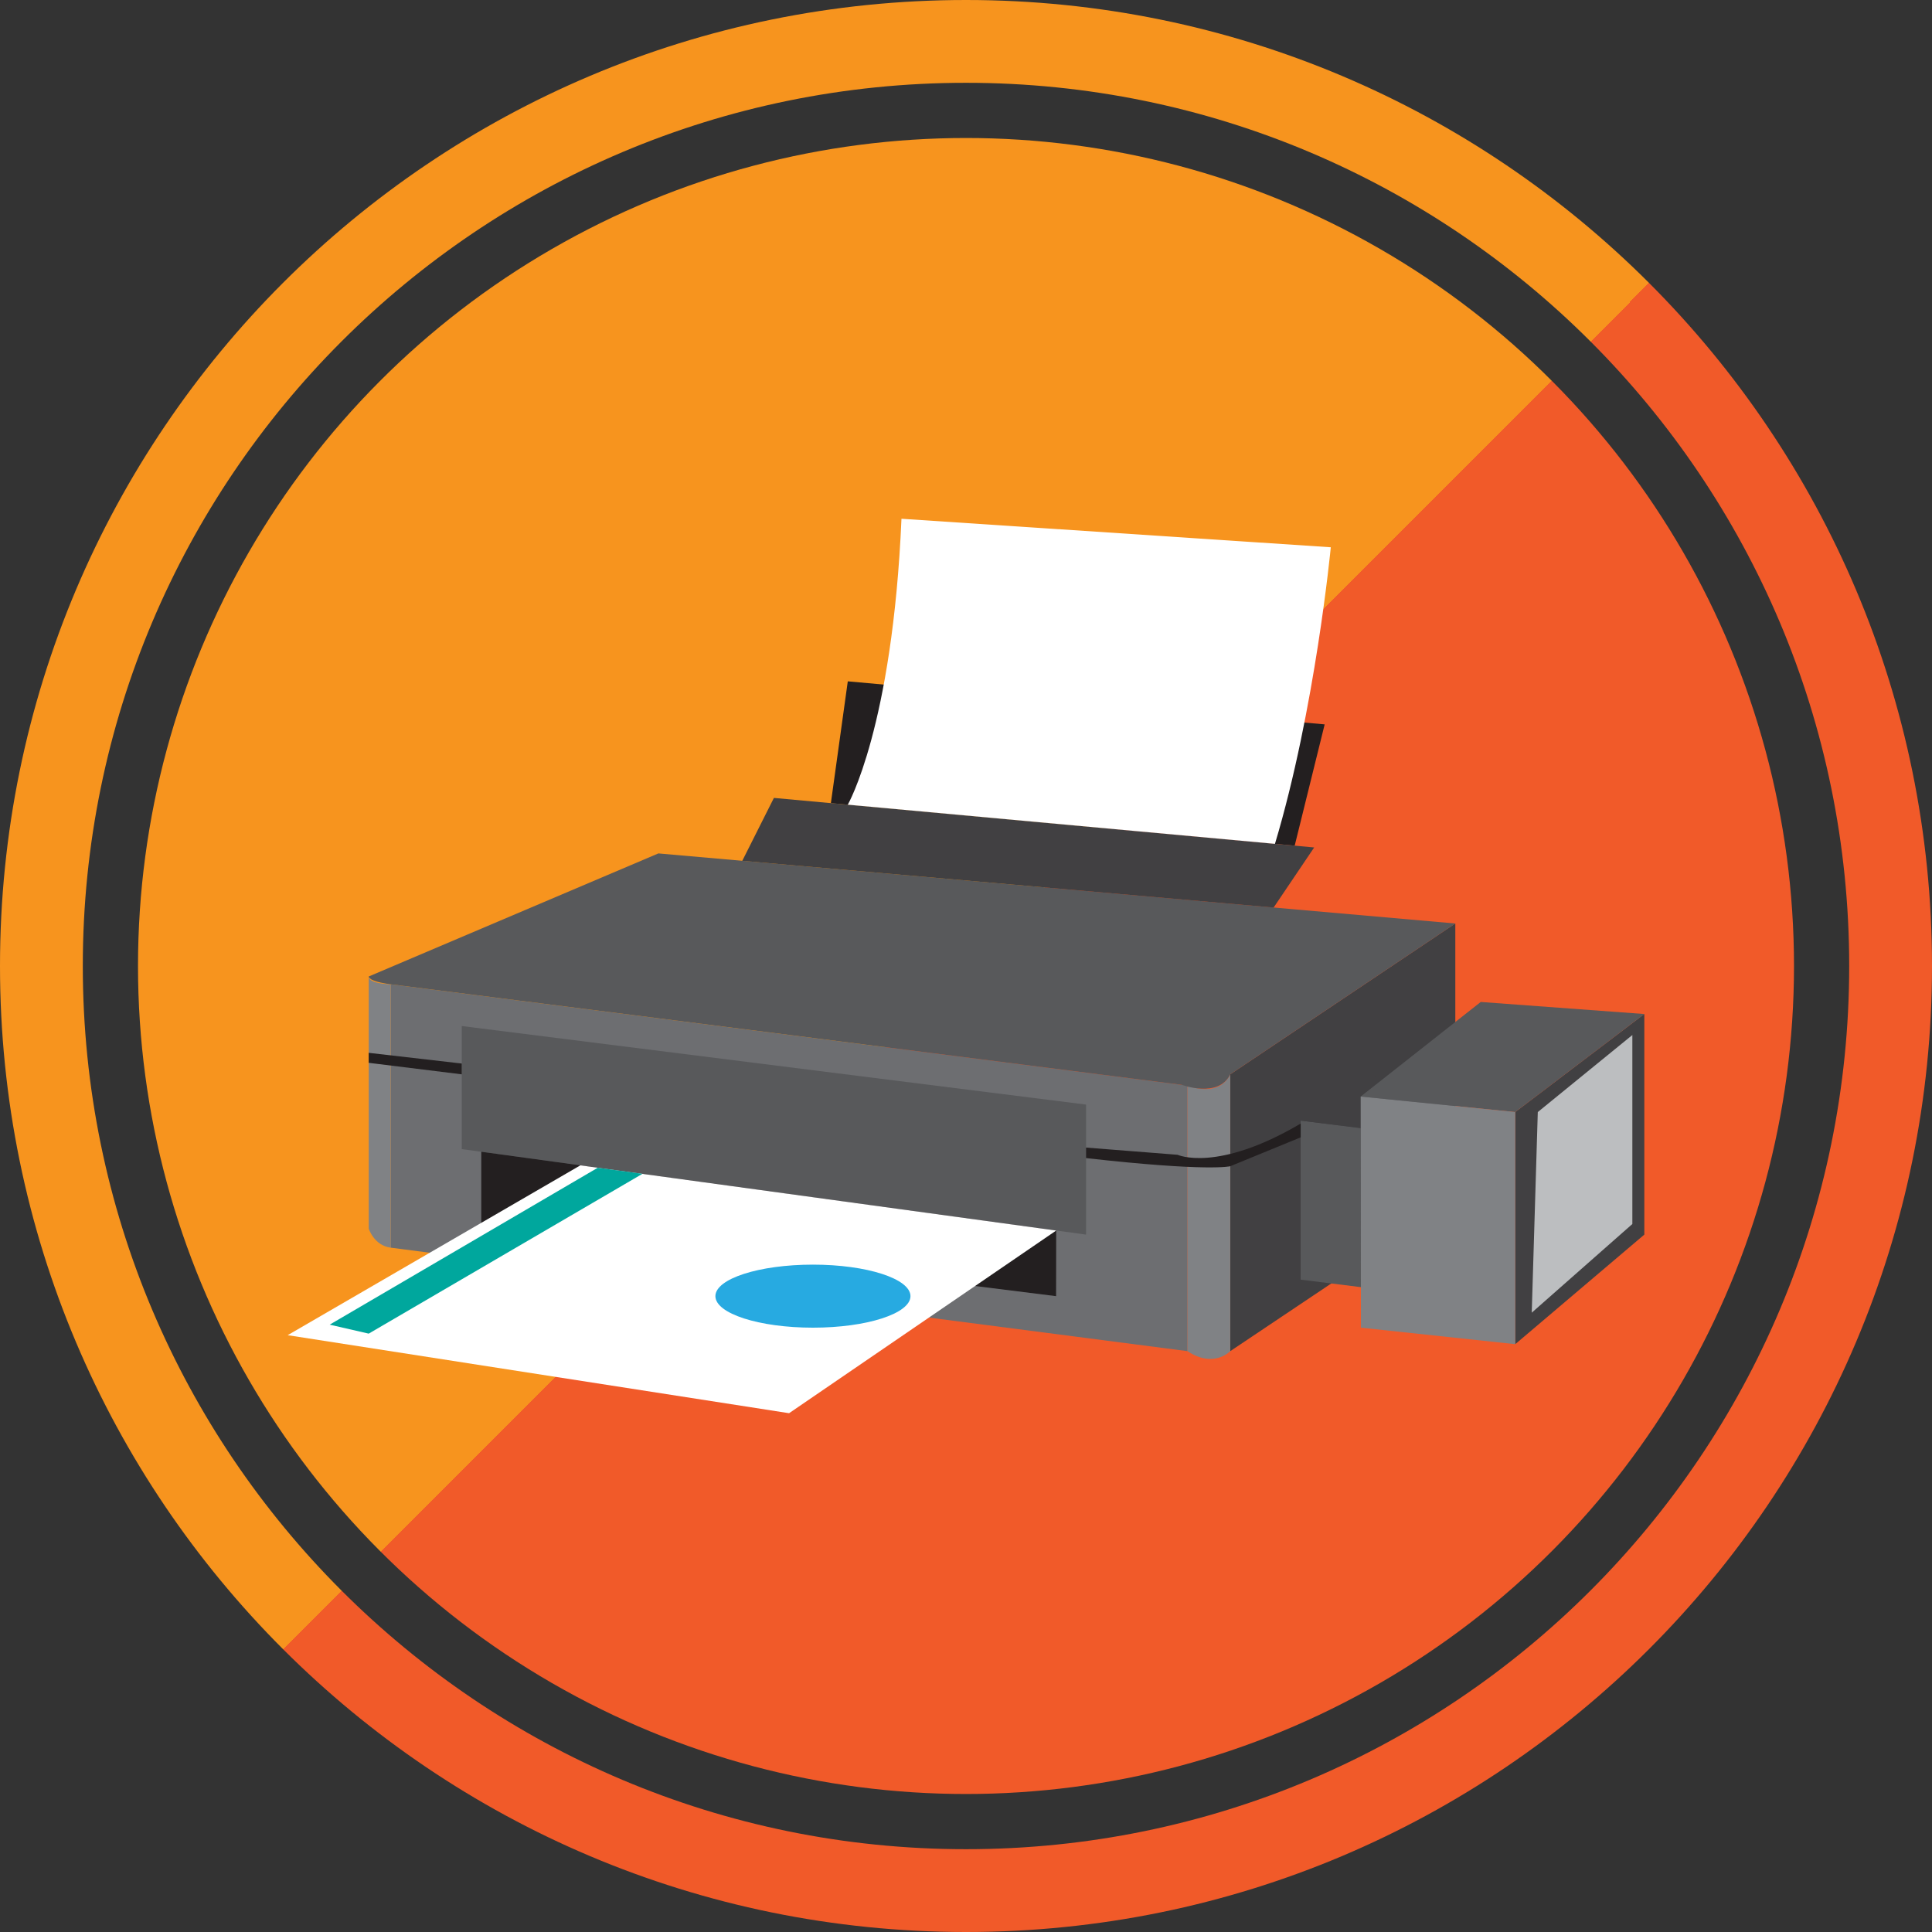 <?xml version="1.0" encoding="utf-8"?>
<!-- Generator: Adobe Illustrator 15.0.0, SVG Export Plug-In . SVG Version: 6.00 Build 0)  -->
<!DOCTYPE svg PUBLIC "-//W3C//DTD SVG 1.1//EN" "http://www.w3.org/Graphics/SVG/1.1/DTD/svg11.dtd">
<svg version="1.1" id="Layer_1" xmlns="http://www.w3.org/2000/svg" xmlns:xlink="http://www.w3.org/1999/xlink" x="0px" y="0px"
	 width="70px" height="70px" viewBox="0 0 70 70" enable-background="new 0 0 70 70" xml:space="preserve">
<rect x="0" y="0" width="70" height="70" fill="#333333" stroke="none"/>
<g>
	
		<linearGradient id="SVGID_1_" gradientUnits="userSpaceOnUse" x1="276.447" y1="-328.747" x2="318.874" y2="-371.173" gradientTransform="matrix(1 0 0 -1 -262.66 -314.96)">
		<stop  offset="0.5" style="stop-color:#F7941E"/>
		<stop  offset="0.5" style="stop-color:#F15A29"/>
	</linearGradient>
	<circle fill="url(#SVGID_1_)" cx="35" cy="35" r="30"/>
</g>
<linearGradient id="SVGID_2_" gradientUnits="userSpaceOnUse" x1="272.911" y1="-325.211" x2="322.409" y2="-374.709" gradientTransform="matrix(1 0 0 -1 -262.66 -314.96)">
	<stop  offset="0.5" style="stop-color:#F7941E"/>
	<stop  offset="0.5" style="stop-color:#F15A29"/>
</linearGradient>
<path fill="url(#SVGID_2_)" d="M35,0C15.67,0,0,15.67,0,35s15.67,35,35,35s35-15.67,35-35S54.33,0,35,0z M35,67
	C17.327,67,3,52.674,3,35C3,17.327,17.327,3,35,3c17.674,0,32,14.327,32,32C67,52.674,52.674,67,35,67z"/>
<g>
	<polygon fill="#231F20" points="30.717,24.686 30.104,29.1 46.909,30.64 47.995,26.246 	"/>
	<polygon fill="#6D6E71" points="14.154,35.663 14.154,45.205 43.025,48.955 43.025,39.333 	"/>
	<polygon fill="#414042" points="44.574,38.925 44.574,48.955 52.729,43.491 52.729,33.46 	"/>
	<path fill="#808285" d="M43.025,39.333c0,0,1.119,0.472,1.549-0.408v10.03c0,0-0.594,0.634-1.549,0V39.333z"/>
	<path fill="#808285" d="M14.154,35.663c0,0-0.794-0.011-0.794-0.282v9.135c0,0,0.19,0.61,0.794,0.689V35.663z"/>
	<path fill="#58595B" d="M52.729,33.46l-28.875-2.539L13.359,35.38c0,0-0.027,0.177,0.794,0.282l28.662,3.643
		c0,0,1.33,0.5,1.76-0.381L52.729,33.46z"/>
	<polygon fill="#414042" points="59.577,36.74 59.577,44.732 54.9,48.702 54.9,40.292 	"/>
	<polygon fill="#58595B" points="47.126,40.602 49.3,40.872 49.309,46.636 47.126,46.364 	"/>
	<polygon fill="#414042" points="47.126,40.602 51.38,38.092 52.729,38.092 49.3,40.872 	"/>
	<polygon fill="#58595B" points="16.73,37.175 16.73,41.634 39.35,44.732 39.35,40.021 	"/>
	<polygon fill="#231F20" points="38.264,46.962 17.437,44.354 17.437,41.73 38.268,44.585 	"/>
	<polygon fill="#414042" points="26.894,31.189 28.04,28.91 47.615,30.705 46.146,32.882 	"/>
	<polygon fill="#FFFFFF" points="10.423,48.376 21.027,42.223 38.268,44.585 28.59,51.203 	"/>
	<path fill="#FFFFFF" d="M30.717,29.155c0,0,1.619-2.801,1.945-10.359l15.555,1.033c0,0-0.563,5.884-2.023,10.745L30.717,29.155z"/>
	<path fill="#231F20" d="M39.35,41.579l3.316,0.261c0,0,1.424,0.659,4.46-1.131v0.499l-2.552,1.047c0,0-0.774,0.207-5.225-0.295
		V41.579L39.35,41.579z"/>
	<polygon fill="#BCBEC0" points="55.717,40.292 55.498,47.561 59.143,44.348 59.143,37.501 	"/>
	<polygon fill="#00A79D" points="11.945,47.995 13.359,48.32 23.278,42.529 21.659,42.309 	"/>
	<ellipse fill="#27AAE1" cx="29.454" cy="46.962" rx="3.534" ry="1.142"/>
	<polygon fill="#231F20" points="13.359,38.146 16.73,38.534 16.73,38.925 13.359,38.508 	"/>
	<polygon fill="#58595B" points="53.65,36.303 59.577,36.74 54.9,40.292 49.3,39.73 	"/>
	<polygon fill="#808285" points="49.3,39.73 54.9,40.292 54.9,48.702 49.309,48.104 	"/>
</g>
</svg>
